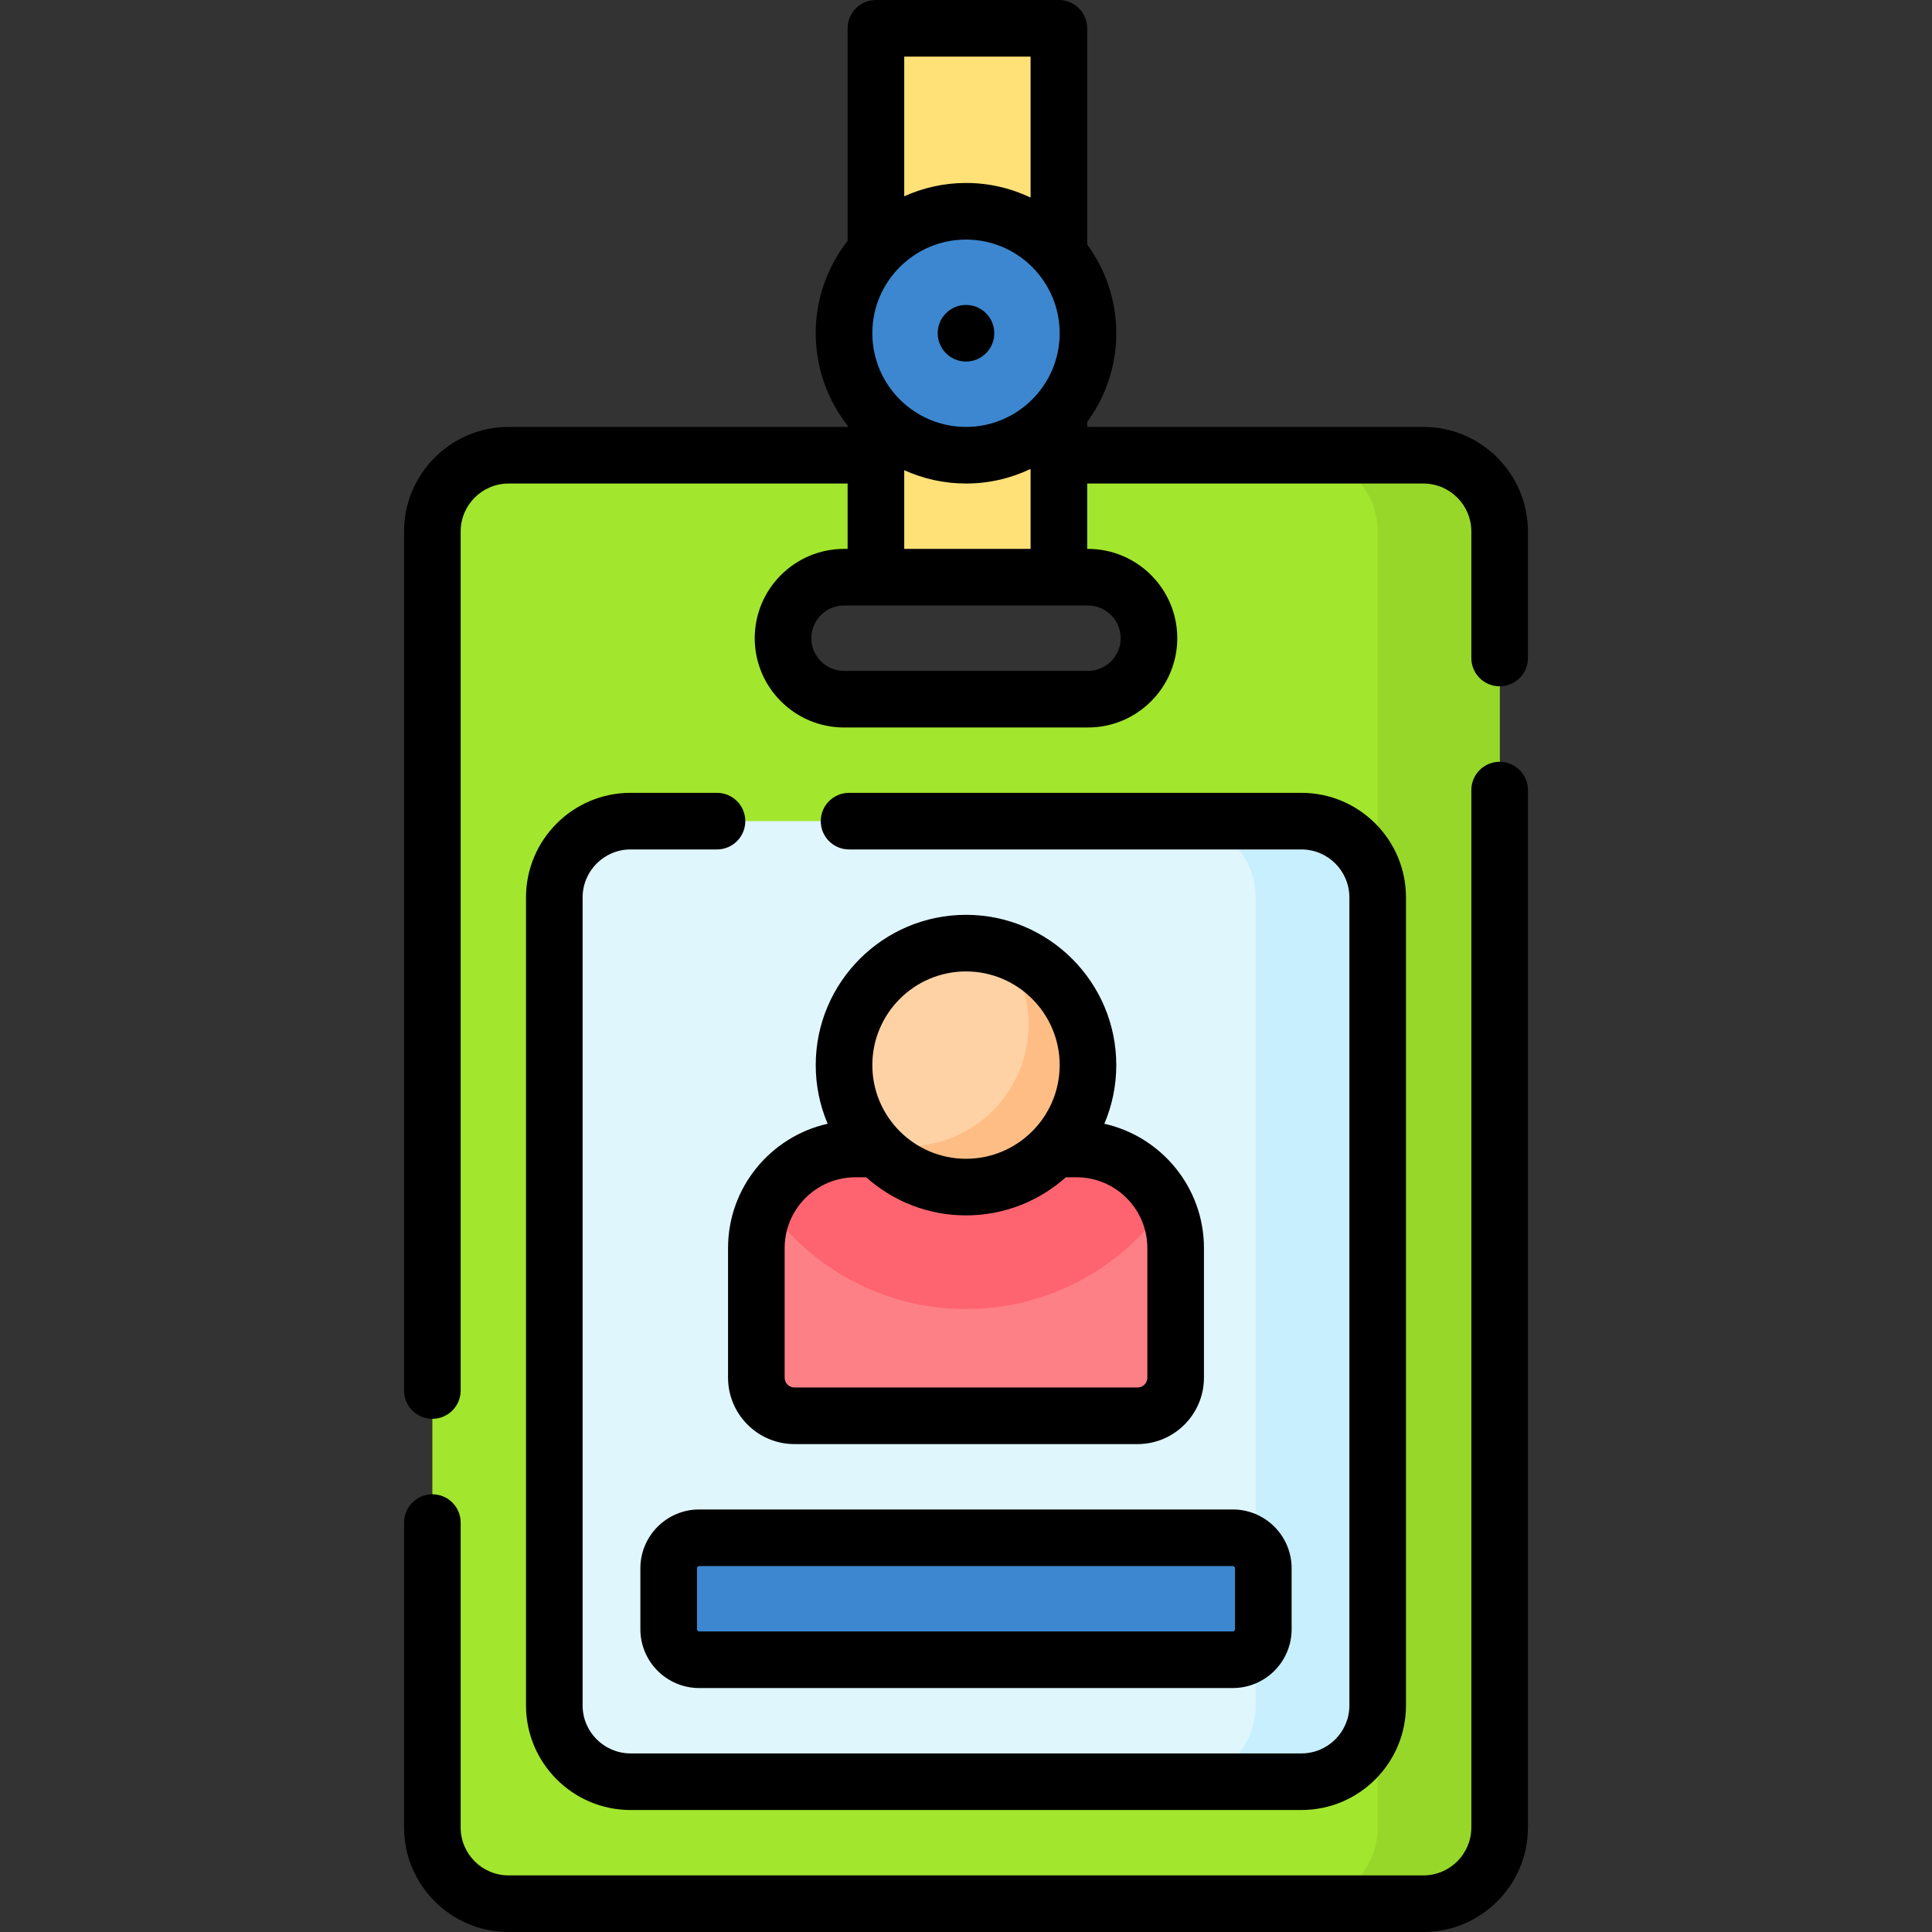 <svg id="Capa_1" enable-background="new 0 0 512 512" height="512" viewBox="0 0 512 512" width="512" xmlns="http://www.w3.org/2000/svg"><rect x="0" y="0" width="512" height="512" fill="#333333" stroke="none"/><g><path d="m377.22 120.638h-242.44c-11.158 0-20.203 9.045-20.203 20.203v343.455c0 11.158 9.045 20.203 20.203 20.203h242.44c11.158 0 20.203-9.045 20.203-20.203v-343.455c0-11.157-9.046-20.203-20.203-20.203zm-72.732 48.488c0 8.926-7.236 16.163-16.163 16.163h-64.65c-8.926 0-16.163-7.236-16.163-16.163 0-8.926 7.236-16.163 16.163-16.163h64.65c8.927 0 16.163 7.237 16.163 16.163z" fill="#a2e62e"/><path d="m377.22 120.638h-32.325c11.158 0 20.203 9.045 20.203 20.203v343.455c0 11.158-9.045 20.203-20.203 20.203h32.325c11.158 0 20.203-9.045 20.203-20.203v-343.455c0-11.157-9.046-20.203-20.203-20.203z" fill="#97d729"/><path d="m167.106 472.175h177.789c11.158 0 20.203-9.045 20.203-20.203v-214.155c0-11.158-9.045-20.203-20.203-20.203h-177.789c-11.158 0-20.203 9.045-20.203 20.203v214.154c-.001 11.158 9.045 20.204 20.203 20.204z" fill="#dff6fd"/><path d="m344.894 217.614h-32.325c11.158 0 20.203 9.045 20.203 20.203v214.154c0 11.158-9.045 20.203-20.203 20.203h32.325c11.158 0 20.203-9.045 20.203-20.203v-214.154c.001-11.158-9.045-20.203-20.203-20.203z" fill="#c8effe"/><path d="m185.289 439.85h141.423c4.463 0 8.081-3.618 8.081-8.081v-16.163c0-4.463-3.618-8.081-8.081-8.081h-141.423c-4.463 0-8.081 3.618-8.081 8.081v16.163c-.001 4.462 3.617 8.081 8.081 8.081z" fill="#3c87d0"/><path d="m232.127 7.5h48.488v145.463h-48.488z" fill="#ffe177"/><circle cx="256" cy="88.313" fill="#3c87d0" r="32.325"/><g><path d="m311.559 365.097v-34.345c0-14.505-11.759-26.264-26.264-26.264h-58.589c-14.505 0-26.264 11.759-26.264 26.264v34.345c0 5.579 4.523 10.102 10.102 10.102h90.915c5.577-.001 10.1-4.523 10.1-10.102z" fill="#fd8087"/><path d="m285.295 304.488h-58.589c-10.402 0-19.391 6.048-23.644 14.819 11.704 16.677 31.063 27.608 52.939 27.608s41.235-10.932 52.939-27.608c-4.255-8.771-13.243-14.819-23.645-14.819z" fill="#fe646f"/><circle cx="256" cy="282.264" fill="#fed2a4" r="32.325"/><circle cx="256" cy="282.264" fill="#fed2a4" r="32.325"/><path d="m265.527 251.368c4.399 5.522 7.035 12.512 7.035 20.121 0 17.853-14.472 32.325-32.325 32.325-3.316 0-6.515-.501-9.527-1.429 5.922 7.434 15.047 12.204 25.29 12.204 17.853 0 32.325-14.473 32.325-32.325 0-14.536-9.596-26.83-22.798-30.896z" fill="#ffbd86"/></g><g><path d="m190.01 210.11h-22.9c-15.279 0-27.71 12.431-27.71 27.71v214.15c0 15.274 12.431 27.7 27.71 27.7h177.78c15.279 0 27.71-12.426 27.71-27.7v-214.15c0-15.279-12.431-27.71-27.71-27.71h-119.88c-4.142 0-7.5 3.357-7.5 7.5s3.358 7.5 7.5 7.5h119.88c7.009 0 12.71 5.702 12.71 12.71v214.15c0 7.003-5.701 12.7-12.71 12.7h-177.78c-7.008 0-12.71-5.697-12.71-12.7v-214.15c0-7.008 5.702-12.71 12.71-12.71h22.9c4.142 0 7.5-3.357 7.5-7.5s-3.358-7.5-7.5-7.5z"/><path d="m169.708 415.605v16.163c0 8.592 6.99 15.581 15.581 15.581h141.422c8.592 0 15.582-6.989 15.582-15.581v-16.163c0-8.592-6.99-15.581-15.582-15.581h-141.422c-8.592 0-15.581 6.99-15.581 15.581zm157.585 0v16.163c0 .32-.261.581-.582.581h-141.422c-.32 0-.581-.261-.581-.581v-16.163c0-.32.261-.581.581-.581h141.422c.321 0 .582.261.582.581z"/><path d="m377.22 113.14h-89.103v-1.314c4.841-6.594 7.708-14.723 7.708-23.512s-2.867-16.918-7.708-23.512v-57.302c0-4.143-3.357-7.5-7.5-7.5h-48.487c-4.142 0-7.5 3.357-7.5 7.5v56.323c-5.29 6.761-8.455 15.26-8.455 24.491s3.165 17.73 8.455 24.491v.335h-89.85c-15.273 0-27.7 12.426-27.7 27.7v227.66c0 4.143 3.358 7.5 7.5 7.5s7.5-3.357 7.5-7.5v-227.66c0-7.003 5.697-12.7 12.7-12.7h89.85v17.324h-.955c-13.047 0-23.663 10.615-23.663 23.662 0 13.048 10.615 23.663 23.663 23.663h64.65c13.048 0 23.663-10.615 23.663-23.663 0-13.047-10.615-23.662-23.663-23.662h-.208v-17.324h89.103c7.003 0 12.7 5.697 12.7 12.7v33.54c0 4.143 3.357 7.5 7.5 7.5s7.5-3.357 7.5-7.5v-33.54c0-15.275-12.426-27.7-27.7-27.7zm-146.045-24.827c0-13.688 11.137-24.825 24.825-24.825s24.825 11.137 24.825 24.825-11.137 24.826-24.825 24.826-24.825-11.137-24.825-24.826zm41.942-73.313v37.361c-5.189-2.48-10.993-3.873-17.117-3.873-5.834 0-11.373 1.271-16.37 3.535v-37.023zm23.871 154.126c0 4.777-3.886 8.663-8.663 8.663h-64.65c-4.776 0-8.663-3.886-8.663-8.663 0-4.776 3.886-8.662 8.663-8.662h64.65c4.778 0 8.663 3.886 8.663 8.662zm-57.358-23.662v-20.86c4.998 2.263 10.537 3.535 16.37 3.535 6.124 0 11.929-1.392 17.117-3.873v21.198z"/><path d="m397.42 201.88c-4.143 0-7.5 3.357-7.5 7.5v274.92c0 7.003-5.697 12.7-12.7 12.7h-242.44c-7.002 0-12.7-5.697-12.7-12.7v-80.8c0-4.143-3.358-7.5-7.5-7.5s-7.5 3.357-7.5 7.5v80.8c0 15.273 12.426 27.7 27.7 27.7h242.44c15.274 0 27.7-12.427 27.7-27.7v-274.92c0-4.143-3.358-7.5-7.5-7.5z"/><path d="m192.941 330.754v34.345c0 9.705 7.896 17.602 17.602 17.602h90.915c9.705 0 17.602-7.896 17.602-17.602v-34.345c0-16.086-11.311-29.572-26.394-32.945 2.034-4.779 3.161-10.032 3.161-15.545 0-21.96-17.865-39.825-39.825-39.825-21.959 0-39.825 17.865-39.825 39.825 0 5.512 1.127 10.766 3.161 15.544-15.086 3.374-26.397 16.859-26.397 32.946zm63.059-73.315c13.688 0 24.825 11.137 24.825 24.825s-11.137 24.826-24.825 24.826-24.825-11.137-24.825-24.825 11.137-24.826 24.825-24.826zm-48.059 73.315c0-10.347 8.417-18.765 18.764-18.765h2.829c7.041 6.276 16.314 10.101 26.466 10.101 10.153 0 19.425-3.824 26.467-10.101h2.828c10.347 0 18.764 8.418 18.764 18.765v34.345c0 1.435-1.167 2.602-2.602 2.602h-90.915c-1.435 0-2.602-1.167-2.602-2.602v-34.345z"/><circle cx="256" cy="88.313" r="7.5"/></g></g></svg>